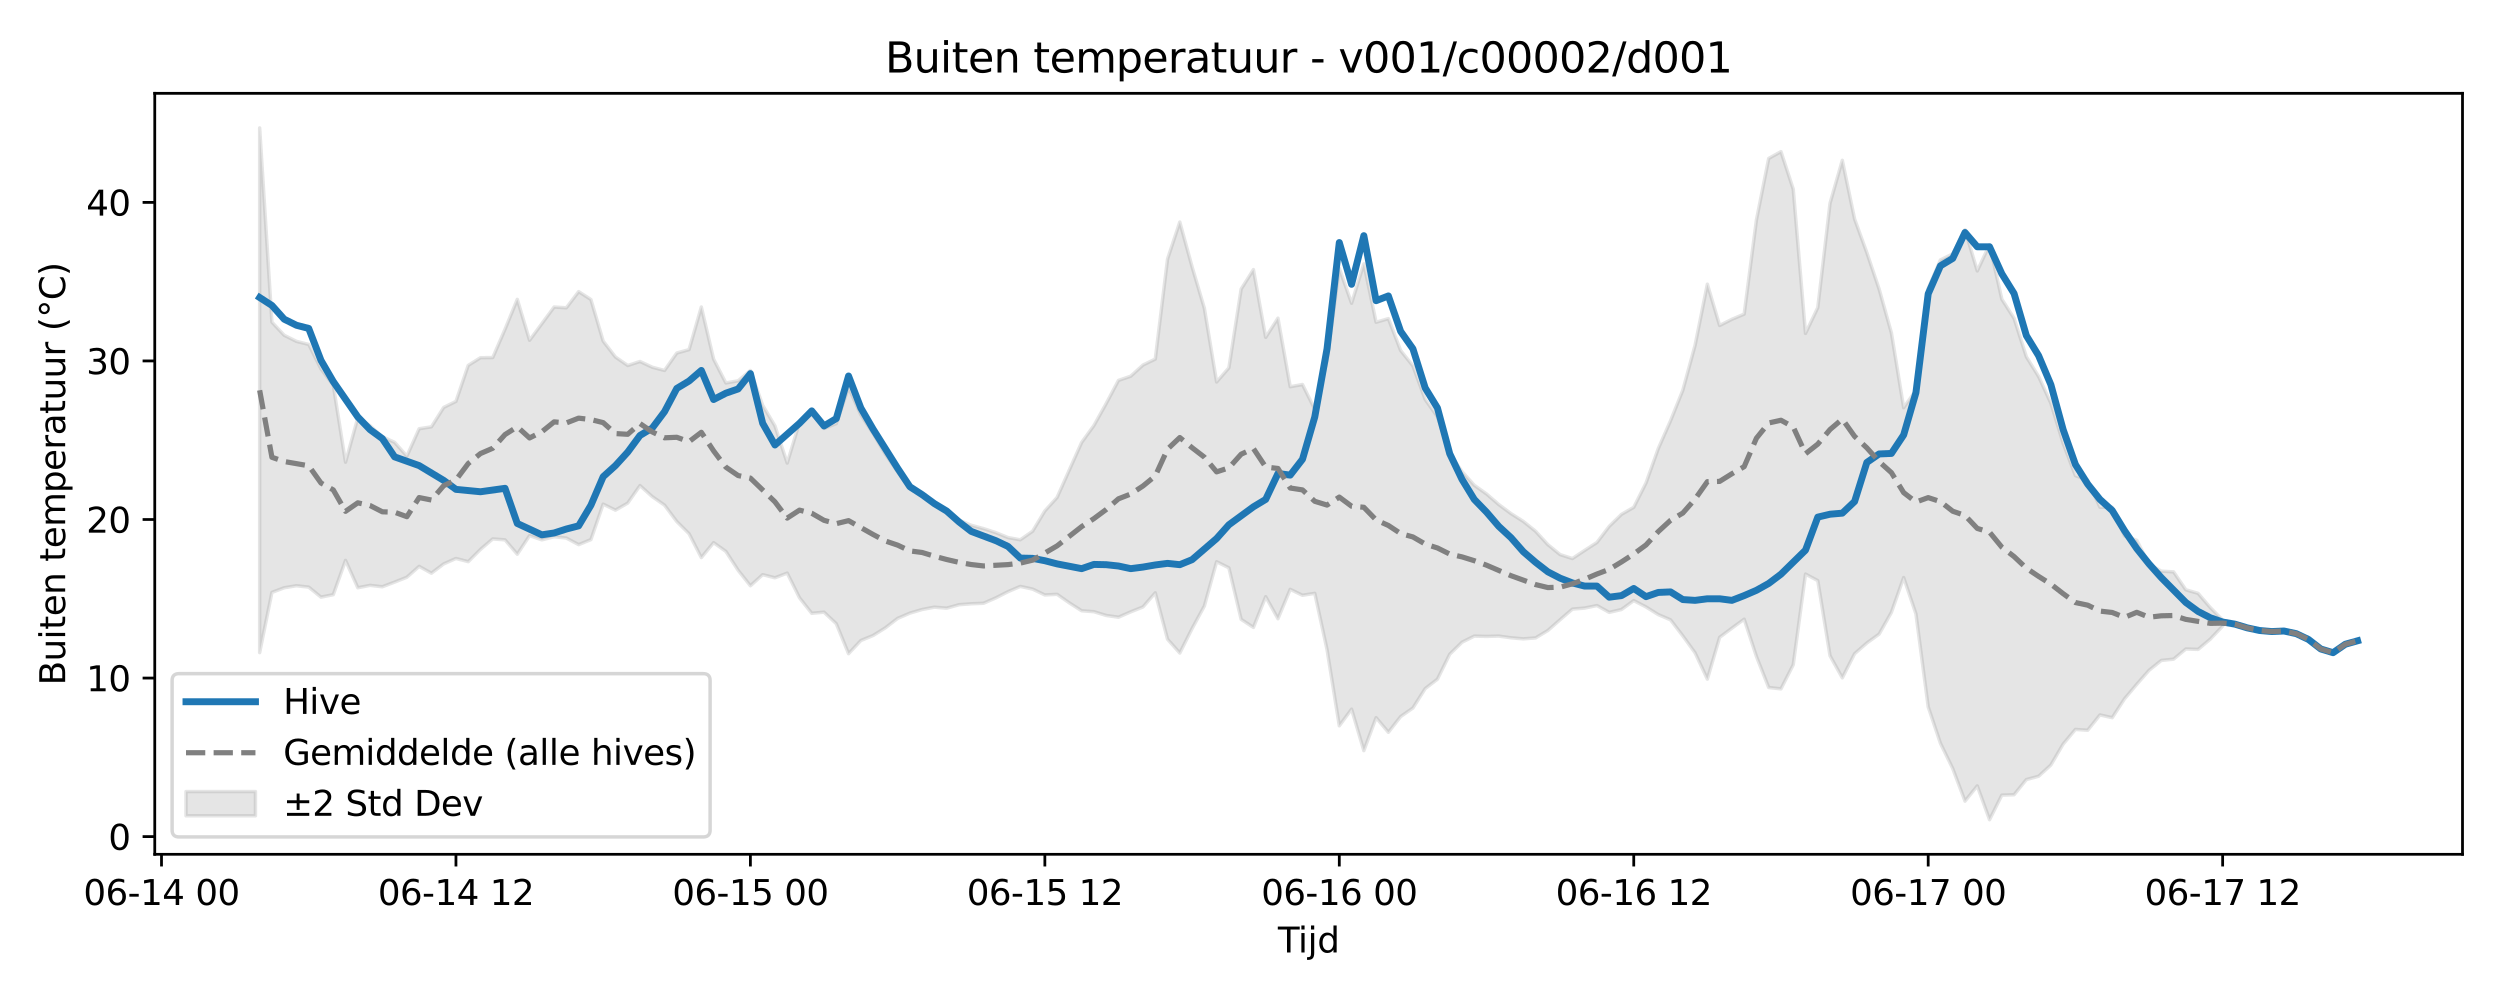 <?xml version="1.0" encoding="utf-8" standalone="no"?>
<!DOCTYPE svg PUBLIC "-//W3C//DTD SVG 1.1//EN"
  "http://www.w3.org/Graphics/SVG/1.1/DTD/svg11.dtd">
<svg xmlns:xlink="http://www.w3.org/1999/xlink" width="720pt" height="288pt" viewBox="0 0 720 288" xmlns="http://www.w3.org/2000/svg" version="1.1">
 <defs>
  <style type="text/css">*{stroke-linejoin: round; stroke-linecap: butt}</style>
 </defs>
 <g id="figure_1">
  <g id="patch_1">
   <path d="M 0 288 
L 720 288 
L 720 0 
L 0 0 
z
" style="fill: #ffffff"/>
  </g>
  <g id="axes_1">
   <g id="patch_2">
    <path d="M 44.57 246.04 
L 709.2 246.04 
L 709.2 26.88 
L 44.57 26.88 
z
" style="fill: #ffffff"/>
   </g>
   <g id="FillBetweenPolyCollection_1">
    <defs>
     <path id="m2a235dc178" d="M 74.78 -251.158 
L 74.78 -100.043 
L 78.314 -117.388 
L 81.847 -118.721 
L 85.381 -119.305 
L 88.914 -118.909 
L 92.447 -116.025 
L 95.981 -116.731 
L 99.514 -126.601 
L 103.048 -118.726 
L 106.581 -119.417 
L 110.114 -119.01 
L 113.648 -120.357 
L 117.181 -121.754 
L 120.714 -124.885 
L 124.248 -122.914 
L 127.781 -125.594 
L 131.315 -127.159 
L 134.848 -126.243 
L 138.381 -129.772 
L 141.915 -132.796 
L 145.448 -132.521 
L 148.982 -128.382 
L 152.515 -133.74 
L 156.048 -132.519 
L 159.582 -133.421 
L 163.115 -133.038 
L 166.649 -131.14 
L 170.182 -132.591 
L 173.715 -142.807 
L 177.249 -141.075 
L 180.782 -143.109 
L 184.315 -148.149 
L 187.849 -144.971 
L 191.382 -142.516 
L 194.916 -137.793 
L 198.449 -134.295 
L 201.982 -127.414 
L 205.516 -131.715 
L 209.049 -129.198 
L 212.583 -123.755 
L 216.116 -119.296 
L 219.649 -122.495 
L 223.183 -121.597 
L 226.716 -122.947 
L 230.249 -115.849 
L 233.783 -111.368 
L 237.316 -111.696 
L 240.85 -108.375 
L 244.383 -99.734 
L 247.916 -103.524 
L 251.45 -104.97 
L 254.983 -107.177 
L 258.517 -109.904 
L 262.05 -111.42 
L 265.583 -112.463 
L 269.117 -113.133 
L 272.65 -112.846 
L 276.183 -113.84 
L 279.717 -114.11 
L 283.25 -114.257 
L 286.784 -115.801 
L 290.317 -117.605 
L 293.85 -119.112 
L 297.384 -118.346 
L 300.917 -116.651 
L 304.451 -116.834 
L 307.984 -114.354 
L 311.517 -112.096 
L 315.051 -111.829 
L 318.584 -110.746 
L 322.118 -110.241 
L 325.651 -111.788 
L 329.184 -113.201 
L 332.718 -117.273 
L 336.251 -103.898 
L 339.784 -99.928 
L 343.318 -106.964 
L 346.851 -113.449 
L 350.385 -126.219 
L 353.918 -124.462 
L 357.451 -109.634 
L 360.985 -107.295 
L 364.518 -116.148 
L 368.052 -109.806 
L 371.585 -118.281 
L 375.118 -116.551 
L 378.652 -117.12 
L 382.185 -100.916 
L 385.718 -78.968 
L 389.252 -83.763 
L 392.785 -71.817 
L 396.319 -81.308 
L 399.852 -77.102 
L 403.385 -81.623 
L 406.919 -84.098 
L 410.452 -89.678 
L 413.986 -92.405 
L 417.519 -99.575 
L 421.052 -103.036 
L 424.586 -104.799 
L 428.119 -104.708 
L 431.652 -104.805 
L 435.186 -104.318 
L 438.719 -104.008 
L 442.253 -104.281 
L 445.786 -106.414 
L 449.319 -109.531 
L 452.853 -112.575 
L 456.386 -112.873 
L 459.92 -113.602 
L 463.453 -111.634 
L 466.986 -112.458 
L 470.52 -115.024 
L 474.053 -113.202 
L 477.587 -110.992 
L 481.12 -109.48 
L 484.653 -104.861 
L 488.187 -99.972 
L 491.72 -92.408 
L 495.253 -104.446 
L 498.787 -107.081 
L 502.32 -109.677 
L 505.854 -98.93 
L 509.387 -89.996 
L 512.92 -89.606 
L 516.454 -96.546 
L 519.987 -122.666 
L 523.521 -120.775 
L 527.054 -99.127 
L 530.587 -92.778 
L 534.121 -99.723 
L 537.654 -102.818 
L 541.187 -105.376 
L 544.721 -111.622 
L 548.254 -121.664 
L 551.788 -111.197 
L 555.321 -84.428 
L 558.854 -73.916 
L 562.388 -66.657 
L 565.921 -57.273 
L 569.455 -61.663 
L 572.988 -51.922 
L 576.521 -58.997 
L 580.055 -59.114 
L 583.588 -63.481 
L 587.121 -64.439 
L 590.655 -67.685 
L 594.188 -73.708 
L 597.722 -77.924 
L 601.255 -77.687 
L 604.788 -82.104 
L 608.322 -81.305 
L 611.855 -86.721 
L 615.389 -90.917 
L 618.922 -94.946 
L 622.455 -97.794 
L 625.989 -98.157 
L 629.522 -101.092 
L 633.056 -100.973 
L 636.589 -103.954 
L 640.122 -107.689 
L 640.122 -109.411 
L 640.122 -109.411 
L 636.589 -112.995 
L 633.056 -117.117 
L 629.522 -118.14 
L 625.989 -123.307 
L 622.455 -123.508 
L 618.922 -125.529 
L 615.389 -132.394 
L 611.855 -133.663 
L 608.322 -141.91 
L 604.788 -141.911 
L 601.255 -149.738 
L 597.722 -151.005 
L 594.188 -160.332 
L 590.655 -171.856 
L 587.121 -179.56 
L 583.588 -185.258 
L 580.055 -196.301 
L 576.521 -201.855 
L 572.988 -217.54 
L 569.455 -209.974 
L 565.921 -221.829 
L 562.388 -214.881 
L 558.854 -213.153 
L 555.321 -204.949 
L 551.788 -175.617 
L 548.254 -170.587 
L 544.721 -192.154 
L 541.187 -204.749 
L 537.654 -215.222 
L 534.121 -224.928 
L 530.587 -241.832 
L 527.054 -229.481 
L 523.521 -199.418 
L 519.987 -191.982 
L 516.454 -233.52 
L 512.92 -244.33 
L 509.387 -242.375 
L 505.854 -224.677 
L 502.32 -197.535 
L 498.787 -196.043 
L 495.253 -194.263 
L 491.72 -206.149 
L 488.187 -188.582 
L 484.653 -175.626 
L 481.12 -166.832 
L 477.587 -158.818 
L 474.053 -148.91 
L 470.52 -141.892 
L 466.986 -139.869 
L 463.453 -136.41 
L 459.92 -131.767 
L 456.386 -129.495 
L 452.853 -127.14 
L 449.319 -128.271 
L 445.786 -131.148 
L 442.253 -134.999 
L 438.719 -137.838 
L 435.186 -140.073 
L 431.652 -142.695 
L 428.119 -145.749 
L 424.586 -148.246 
L 421.052 -152.205 
L 417.519 -157.275 
L 413.986 -167.968 
L 410.452 -172.957 
L 406.919 -182.624 
L 403.385 -187.056 
L 399.852 -196.231 
L 396.319 -195.199 
L 392.785 -211.997 
L 389.252 -200.66 
L 385.718 -210.717 
L 382.185 -184.159 
L 378.652 -170.129 
L 375.118 -177.266 
L 371.585 -176.622 
L 368.052 -196.362 
L 364.518 -190.846 
L 360.985 -210.354 
L 357.451 -204.753 
L 353.918 -182.054 
L 350.385 -177.992 
L 346.851 -199.242 
L 343.318 -211.163 
L 339.784 -224.049 
L 336.251 -213.404 
L 332.718 -184.589 
L 329.184 -182.877 
L 325.651 -179.658 
L 322.118 -178.444 
L 318.584 -171.785 
L 315.051 -165.462 
L 311.517 -160.584 
L 307.984 -152.694 
L 304.451 -144.756 
L 300.917 -140.852 
L 297.384 -135.004 
L 293.85 -132.541 
L 290.317 -133.178 
L 286.784 -134.613 
L 283.25 -135.765 
L 279.717 -136.717 
L 276.183 -138.249 
L 272.65 -140.873 
L 269.117 -142.477 
L 265.583 -145.3 
L 262.05 -147.256 
L 258.517 -152.1 
L 254.983 -157.218 
L 251.45 -163.165 
L 247.916 -168.526 
L 244.383 -176.382 
L 240.85 -166.001 
L 237.316 -164.594 
L 233.783 -168.988 
L 230.249 -166.312 
L 226.716 -154.633 
L 223.183 -165.348 
L 219.649 -171.278 
L 216.116 -181.305 
L 212.583 -178.325 
L 209.049 -177.709 
L 205.516 -184.586 
L 201.982 -199.585 
L 198.449 -187.311 
L 194.916 -186.335 
L 191.382 -181.309 
L 187.849 -182.246 
L 184.315 -183.895 
L 180.782 -182.737 
L 177.249 -185.185 
L 173.715 -189.759 
L 170.182 -201.737 
L 166.649 -204.014 
L 163.115 -199.354 
L 159.582 -199.58 
L 156.048 -194.785 
L 152.515 -189.997 
L 148.982 -201.789 
L 145.448 -193.173 
L 141.915 -185.027 
L 138.381 -184.985 
L 134.848 -182.77 
L 131.315 -172.398 
L 127.781 -170.658 
L 124.248 -165.075 
L 120.714 -164.517 
L 117.181 -156.638 
L 113.648 -160.608 
L 110.114 -162.194 
L 106.581 -165.397 
L 103.048 -167.654 
L 99.514 -154.887 
L 95.981 -177.085 
L 92.447 -181.749 
L 88.914 -188.802 
L 85.381 -189.689 
L 81.847 -191.448 
L 78.314 -195.216 
L 74.78 -251.158 
z
" style="stroke: #808080; stroke-opacity: 0.2"/>
    </defs>
    <g clip-path="url(#p9fe1c156f2)">
     <use xlink:href="#m2a235dc178" x="0" y="288" style="fill: #808080; fill-opacity: 0.2; stroke: #808080; stroke-opacity: 0.2"/>
    </g>
   </g>
   <g id="matplotlib.axis_1">
    <g id="xtick_1">
     <g id="line2d_1">
      <defs>
       <path id="m8e06801eb1" d="M 0 0 
L 0 3.5 
" style="stroke: #000000; stroke-width: 0.8"/>
      </defs>
      <g>
       <use xlink:href="#m8e06801eb1" x="46.513" y="246.04" style="stroke: #000000; stroke-width: 0.8"/>
      </g>
     </g>
     <g id="text_1">
      <!-- 06-14 00 -->
      <g transform="translate(24.033 260.638) scale(0.1 -0.1)">
       <defs>
        <path id="DejaVuSans-30" d="M 2034 4250 
Q 1547 4250 1301 3770 
Q 1056 3291 1056 2328 
Q 1056 1369 1301 889 
Q 1547 409 2034 409 
Q 2525 409 2770 889 
Q 3016 1369 3016 2328 
Q 3016 3291 2770 3770 
Q 2525 4250 2034 4250 
z
M 2034 4750 
Q 2819 4750 3233 4129 
Q 3647 3509 3647 2328 
Q 3647 1150 3233 529 
Q 2819 -91 2034 -91 
Q 1250 -91 836 529 
Q 422 1150 422 2328 
Q 422 3509 836 4129 
Q 1250 4750 2034 4750 
z
" transform="scale(0.016)"/>
        <path id="DejaVuSans-36" d="M 2113 2584 
Q 1688 2584 1439 2293 
Q 1191 2003 1191 1497 
Q 1191 994 1439 701 
Q 1688 409 2113 409 
Q 2538 409 2786 701 
Q 3034 994 3034 1497 
Q 3034 2003 2786 2293 
Q 2538 2584 2113 2584 
z
M 3366 4563 
L 3366 3988 
Q 3128 4100 2886 4159 
Q 2644 4219 2406 4219 
Q 1781 4219 1451 3797 
Q 1122 3375 1075 2522 
Q 1259 2794 1537 2939 
Q 1816 3084 2150 3084 
Q 2853 3084 3261 2657 
Q 3669 2231 3669 1497 
Q 3669 778 3244 343 
Q 2819 -91 2113 -91 
Q 1303 -91 875 529 
Q 447 1150 447 2328 
Q 447 3434 972 4092 
Q 1497 4750 2381 4750 
Q 2619 4750 2861 4703 
Q 3103 4656 3366 4563 
z
" transform="scale(0.016)"/>
        <path id="DejaVuSans-2d" d="M 313 2009 
L 1997 2009 
L 1997 1497 
L 313 1497 
L 313 2009 
z
" transform="scale(0.016)"/>
        <path id="DejaVuSans-31" d="M 794 531 
L 1825 531 
L 1825 4091 
L 703 3866 
L 703 4441 
L 1819 4666 
L 2450 4666 
L 2450 531 
L 3481 531 
L 3481 0 
L 794 0 
L 794 531 
z
" transform="scale(0.016)"/>
        <path id="DejaVuSans-34" d="M 2419 4116 
L 825 1625 
L 2419 1625 
L 2419 4116 
z
M 2253 4666 
L 3047 4666 
L 3047 1625 
L 3713 1625 
L 3713 1100 
L 3047 1100 
L 3047 0 
L 2419 0 
L 2419 1100 
L 313 1100 
L 313 1709 
L 2253 4666 
z
" transform="scale(0.016)"/>
        <path id="DejaVuSans-20" transform="scale(0.016)"/>
       </defs>
       <use xlink:href="#DejaVuSans-30"/>
       <use xlink:href="#DejaVuSans-36" transform="translate(63.623 0)"/>
       <use xlink:href="#DejaVuSans-2d" transform="translate(127.246 0)"/>
       <use xlink:href="#DejaVuSans-31" transform="translate(163.33 0)"/>
       <use xlink:href="#DejaVuSans-34" transform="translate(226.953 0)"/>
       <use xlink:href="#DejaVuSans-20" transform="translate(290.576 0)"/>
       <use xlink:href="#DejaVuSans-30" transform="translate(322.363 0)"/>
       <use xlink:href="#DejaVuSans-30" transform="translate(385.986 0)"/>
      </g>
     </g>
    </g>
    <g id="xtick_2">
     <g id="line2d_2">
      <g>
       <use xlink:href="#m8e06801eb1" x="131.315" y="246.04" style="stroke: #000000; stroke-width: 0.8"/>
      </g>
     </g>
     <g id="text_2">
      <!-- 06-14 12 -->
      <g transform="translate(108.834 260.638) scale(0.1 -0.1)">
       <defs>
        <path id="DejaVuSans-32" d="M 1228 531 
L 3431 531 
L 3431 0 
L 469 0 
L 469 531 
Q 828 903 1448 1529 
Q 2069 2156 2228 2338 
Q 2531 2678 2651 2914 
Q 2772 3150 2772 3378 
Q 2772 3750 2511 3984 
Q 2250 4219 1831 4219 
Q 1534 4219 1204 4116 
Q 875 4013 500 3803 
L 500 4441 
Q 881 4594 1212 4672 
Q 1544 4750 1819 4750 
Q 2544 4750 2975 4387 
Q 3406 4025 3406 3419 
Q 3406 3131 3298 2873 
Q 3191 2616 2906 2266 
Q 2828 2175 2409 1742 
Q 1991 1309 1228 531 
z
" transform="scale(0.016)"/>
       </defs>
       <use xlink:href="#DejaVuSans-30"/>
       <use xlink:href="#DejaVuSans-36" transform="translate(63.623 0)"/>
       <use xlink:href="#DejaVuSans-2d" transform="translate(127.246 0)"/>
       <use xlink:href="#DejaVuSans-31" transform="translate(163.33 0)"/>
       <use xlink:href="#DejaVuSans-34" transform="translate(226.953 0)"/>
       <use xlink:href="#DejaVuSans-20" transform="translate(290.576 0)"/>
       <use xlink:href="#DejaVuSans-31" transform="translate(322.363 0)"/>
       <use xlink:href="#DejaVuSans-32" transform="translate(385.986 0)"/>
      </g>
     </g>
    </g>
    <g id="xtick_3">
     <g id="line2d_3">
      <g>
       <use xlink:href="#m8e06801eb1" x="216.116" y="246.04" style="stroke: #000000; stroke-width: 0.8"/>
      </g>
     </g>
     <g id="text_3">
      <!-- 06-15 00 -->
      <g transform="translate(193.635 260.638) scale(0.1 -0.1)">
       <defs>
        <path id="DejaVuSans-35" d="M 691 4666 
L 3169 4666 
L 3169 4134 
L 1269 4134 
L 1269 2991 
Q 1406 3038 1543 3061 
Q 1681 3084 1819 3084 
Q 2600 3084 3056 2656 
Q 3513 2228 3513 1497 
Q 3513 744 3044 326 
Q 2575 -91 1722 -91 
Q 1428 -91 1123 -41 
Q 819 9 494 109 
L 494 744 
Q 775 591 1075 516 
Q 1375 441 1709 441 
Q 2250 441 2565 725 
Q 2881 1009 2881 1497 
Q 2881 1984 2565 2268 
Q 2250 2553 1709 2553 
Q 1456 2553 1204 2497 
Q 953 2441 691 2322 
L 691 4666 
z
" transform="scale(0.016)"/>
       </defs>
       <use xlink:href="#DejaVuSans-30"/>
       <use xlink:href="#DejaVuSans-36" transform="translate(63.623 0)"/>
       <use xlink:href="#DejaVuSans-2d" transform="translate(127.246 0)"/>
       <use xlink:href="#DejaVuSans-31" transform="translate(163.33 0)"/>
       <use xlink:href="#DejaVuSans-35" transform="translate(226.953 0)"/>
       <use xlink:href="#DejaVuSans-20" transform="translate(290.576 0)"/>
       <use xlink:href="#DejaVuSans-30" transform="translate(322.363 0)"/>
       <use xlink:href="#DejaVuSans-30" transform="translate(385.986 0)"/>
      </g>
     </g>
    </g>
    <g id="xtick_4">
     <g id="line2d_4">
      <g>
       <use xlink:href="#m8e06801eb1" x="300.917" y="246.04" style="stroke: #000000; stroke-width: 0.8"/>
      </g>
     </g>
     <g id="text_4">
      <!-- 06-15 12 -->
      <g transform="translate(278.437 260.638) scale(0.1 -0.1)">
       <use xlink:href="#DejaVuSans-30"/>
       <use xlink:href="#DejaVuSans-36" transform="translate(63.623 0)"/>
       <use xlink:href="#DejaVuSans-2d" transform="translate(127.246 0)"/>
       <use xlink:href="#DejaVuSans-31" transform="translate(163.33 0)"/>
       <use xlink:href="#DejaVuSans-35" transform="translate(226.953 0)"/>
       <use xlink:href="#DejaVuSans-20" transform="translate(290.576 0)"/>
       <use xlink:href="#DejaVuSans-31" transform="translate(322.363 0)"/>
       <use xlink:href="#DejaVuSans-32" transform="translate(385.986 0)"/>
      </g>
     </g>
    </g>
    <g id="xtick_5">
     <g id="line2d_5">
      <g>
       <use xlink:href="#m8e06801eb1" x="385.718" y="246.04" style="stroke: #000000; stroke-width: 0.8"/>
      </g>
     </g>
     <g id="text_5">
      <!-- 06-16 00 -->
      <g transform="translate(363.238 260.638) scale(0.1 -0.1)">
       <use xlink:href="#DejaVuSans-30"/>
       <use xlink:href="#DejaVuSans-36" transform="translate(63.623 0)"/>
       <use xlink:href="#DejaVuSans-2d" transform="translate(127.246 0)"/>
       <use xlink:href="#DejaVuSans-31" transform="translate(163.33 0)"/>
       <use xlink:href="#DejaVuSans-36" transform="translate(226.953 0)"/>
       <use xlink:href="#DejaVuSans-20" transform="translate(290.576 0)"/>
       <use xlink:href="#DejaVuSans-30" transform="translate(322.363 0)"/>
       <use xlink:href="#DejaVuSans-30" transform="translate(385.986 0)"/>
      </g>
     </g>
    </g>
    <g id="xtick_6">
     <g id="line2d_6">
      <g>
       <use xlink:href="#m8e06801eb1" x="470.52" y="246.04" style="stroke: #000000; stroke-width: 0.8"/>
      </g>
     </g>
     <g id="text_6">
      <!-- 06-16 12 -->
      <g transform="translate(448.039 260.638) scale(0.1 -0.1)">
       <use xlink:href="#DejaVuSans-30"/>
       <use xlink:href="#DejaVuSans-36" transform="translate(63.623 0)"/>
       <use xlink:href="#DejaVuSans-2d" transform="translate(127.246 0)"/>
       <use xlink:href="#DejaVuSans-31" transform="translate(163.33 0)"/>
       <use xlink:href="#DejaVuSans-36" transform="translate(226.953 0)"/>
       <use xlink:href="#DejaVuSans-20" transform="translate(290.576 0)"/>
       <use xlink:href="#DejaVuSans-31" transform="translate(322.363 0)"/>
       <use xlink:href="#DejaVuSans-32" transform="translate(385.986 0)"/>
      </g>
     </g>
    </g>
    <g id="xtick_7">
     <g id="line2d_7">
      <g>
       <use xlink:href="#m8e06801eb1" x="555.321" y="246.04" style="stroke: #000000; stroke-width: 0.8"/>
      </g>
     </g>
     <g id="text_7">
      <!-- 06-17 00 -->
      <g transform="translate(532.841 260.638) scale(0.1 -0.1)">
       <defs>
        <path id="DejaVuSans-37" d="M 525 4666 
L 3525 4666 
L 3525 4397 
L 1831 0 
L 1172 0 
L 2766 4134 
L 525 4134 
L 525 4666 
z
" transform="scale(0.016)"/>
       </defs>
       <use xlink:href="#DejaVuSans-30"/>
       <use xlink:href="#DejaVuSans-36" transform="translate(63.623 0)"/>
       <use xlink:href="#DejaVuSans-2d" transform="translate(127.246 0)"/>
       <use xlink:href="#DejaVuSans-31" transform="translate(163.33 0)"/>
       <use xlink:href="#DejaVuSans-37" transform="translate(226.953 0)"/>
       <use xlink:href="#DejaVuSans-20" transform="translate(290.576 0)"/>
       <use xlink:href="#DejaVuSans-30" transform="translate(322.363 0)"/>
       <use xlink:href="#DejaVuSans-30" transform="translate(385.986 0)"/>
      </g>
     </g>
    </g>
    <g id="xtick_8">
     <g id="line2d_8">
      <g>
       <use xlink:href="#m8e06801eb1" x="640.122" y="246.04" style="stroke: #000000; stroke-width: 0.8"/>
      </g>
     </g>
     <g id="text_8">
      <!-- 06-17 12 -->
      <g transform="translate(617.642 260.638) scale(0.1 -0.1)">
       <use xlink:href="#DejaVuSans-30"/>
       <use xlink:href="#DejaVuSans-36" transform="translate(63.623 0)"/>
       <use xlink:href="#DejaVuSans-2d" transform="translate(127.246 0)"/>
       <use xlink:href="#DejaVuSans-31" transform="translate(163.33 0)"/>
       <use xlink:href="#DejaVuSans-37" transform="translate(226.953 0)"/>
       <use xlink:href="#DejaVuSans-20" transform="translate(290.576 0)"/>
       <use xlink:href="#DejaVuSans-31" transform="translate(322.363 0)"/>
       <use xlink:href="#DejaVuSans-32" transform="translate(385.986 0)"/>
      </g>
     </g>
    </g>
    <g id="text_9">
     <!-- Tijd -->
     <g transform="translate(368.035 274.317) scale(0.1 -0.1)">
      <defs>
       <path id="DejaVuSans-54" d="M -19 4666 
L 3928 4666 
L 3928 4134 
L 2272 4134 
L 2272 0 
L 1638 0 
L 1638 4134 
L -19 4134 
L -19 4666 
z
" transform="scale(0.016)"/>
       <path id="DejaVuSans-69" d="M 603 3500 
L 1178 3500 
L 1178 0 
L 603 0 
L 603 3500 
z
M 603 4863 
L 1178 4863 
L 1178 4134 
L 603 4134 
L 603 4863 
z
" transform="scale(0.016)"/>
       <path id="DejaVuSans-6a" d="M 603 3500 
L 1178 3500 
L 1178 -63 
Q 1178 -731 923 -1031 
Q 669 -1331 103 -1331 
L -116 -1331 
L -116 -844 
L 38 -844 
Q 366 -844 484 -692 
Q 603 -541 603 -63 
L 603 3500 
z
M 603 4863 
L 1178 4863 
L 1178 4134 
L 603 4134 
L 603 4863 
z
" transform="scale(0.016)"/>
       <path id="DejaVuSans-64" d="M 2906 2969 
L 2906 4863 
L 3481 4863 
L 3481 0 
L 2906 0 
L 2906 525 
Q 2725 213 2448 61 
Q 2172 -91 1784 -91 
Q 1150 -91 751 415 
Q 353 922 353 1747 
Q 353 2572 751 3078 
Q 1150 3584 1784 3584 
Q 2172 3584 2448 3432 
Q 2725 3281 2906 2969 
z
M 947 1747 
Q 947 1113 1208 752 
Q 1469 391 1925 391 
Q 2381 391 2643 752 
Q 2906 1113 2906 1747 
Q 2906 2381 2643 2742 
Q 2381 3103 1925 3103 
Q 1469 3103 1208 2742 
Q 947 2381 947 1747 
z
" transform="scale(0.016)"/>
      </defs>
      <use xlink:href="#DejaVuSans-54"/>
      <use xlink:href="#DejaVuSans-69" transform="translate(57.959 0)"/>
      <use xlink:href="#DejaVuSans-6a" transform="translate(85.742 0)"/>
      <use xlink:href="#DejaVuSans-64" transform="translate(113.525 0)"/>
     </g>
    </g>
   </g>
   <g id="matplotlib.axis_2">
    <g id="ytick_1">
     <g id="line2d_9">
      <defs>
       <path id="mdad9238670" d="M 0 0 
L -3.5 0 
" style="stroke: #000000; stroke-width: 0.8"/>
      </defs>
      <g>
       <use xlink:href="#mdad9238670" x="44.57" y="240.944" style="stroke: #000000; stroke-width: 0.8"/>
      </g>
     </g>
     <g id="text_10">
      <!-- 0 -->
      <g transform="translate(31.207 244.744) scale(0.1 -0.1)">
       <use xlink:href="#DejaVuSans-30"/>
      </g>
     </g>
    </g>
    <g id="ytick_2">
     <g id="line2d_10">
      <g>
       <use xlink:href="#mdad9238670" x="44.57" y="195.28" style="stroke: #000000; stroke-width: 0.8"/>
      </g>
     </g>
     <g id="text_11">
      <!-- 10 -->
      <g transform="translate(24.845 199.079) scale(0.1 -0.1)">
       <use xlink:href="#DejaVuSans-31"/>
       <use xlink:href="#DejaVuSans-30" transform="translate(63.623 0)"/>
      </g>
     </g>
    </g>
    <g id="ytick_3">
     <g id="line2d_11">
      <g>
       <use xlink:href="#mdad9238670" x="44.57" y="149.616" style="stroke: #000000; stroke-width: 0.8"/>
      </g>
     </g>
     <g id="text_12">
      <!-- 20 -->
      <g transform="translate(24.845 153.415) scale(0.1 -0.1)">
       <use xlink:href="#DejaVuSans-32"/>
       <use xlink:href="#DejaVuSans-30" transform="translate(63.623 0)"/>
      </g>
     </g>
    </g>
    <g id="ytick_4">
     <g id="line2d_12">
      <g>
       <use xlink:href="#mdad9238670" x="44.57" y="103.951" style="stroke: #000000; stroke-width: 0.8"/>
      </g>
     </g>
     <g id="text_13">
      <!-- 30 -->
      <g transform="translate(24.845 107.751) scale(0.1 -0.1)">
       <defs>
        <path id="DejaVuSans-33" d="M 2597 2516 
Q 3050 2419 3304 2112 
Q 3559 1806 3559 1356 
Q 3559 666 3084 287 
Q 2609 -91 1734 -91 
Q 1441 -91 1130 -33 
Q 819 25 488 141 
L 488 750 
Q 750 597 1062 519 
Q 1375 441 1716 441 
Q 2309 441 2620 675 
Q 2931 909 2931 1356 
Q 2931 1769 2642 2001 
Q 2353 2234 1838 2234 
L 1294 2234 
L 1294 2753 
L 1863 2753 
Q 2328 2753 2575 2939 
Q 2822 3125 2822 3475 
Q 2822 3834 2567 4026 
Q 2313 4219 1838 4219 
Q 1578 4219 1281 4162 
Q 984 4106 628 3988 
L 628 4550 
Q 988 4650 1302 4700 
Q 1616 4750 1894 4750 
Q 2613 4750 3031 4423 
Q 3450 4097 3450 3541 
Q 3450 3153 3228 2886 
Q 3006 2619 2597 2516 
z
" transform="scale(0.016)"/>
       </defs>
       <use xlink:href="#DejaVuSans-33"/>
       <use xlink:href="#DejaVuSans-30" transform="translate(63.623 0)"/>
      </g>
     </g>
    </g>
    <g id="ytick_5">
     <g id="line2d_13">
      <g>
       <use xlink:href="#mdad9238670" x="44.57" y="58.287" style="stroke: #000000; stroke-width: 0.8"/>
      </g>
     </g>
     <g id="text_14">
      <!-- 40 -->
      <g transform="translate(24.845 62.086) scale(0.1 -0.1)">
       <use xlink:href="#DejaVuSans-34"/>
       <use xlink:href="#DejaVuSans-30" transform="translate(63.623 0)"/>
      </g>
     </g>
    </g>
    <g id="text_15">
     <!-- Buiten temperatuur (°C) -->
     <g transform="translate(18.765 197.355) rotate(-90) scale(0.1 -0.1)">
      <defs>
       <path id="DejaVuSans-42" d="M 1259 2228 
L 1259 519 
L 2272 519 
Q 2781 519 3026 730 
Q 3272 941 3272 1375 
Q 3272 1813 3026 2020 
Q 2781 2228 2272 2228 
L 1259 2228 
z
M 1259 4147 
L 1259 2741 
L 2194 2741 
Q 2656 2741 2882 2914 
Q 3109 3088 3109 3444 
Q 3109 3797 2882 3972 
Q 2656 4147 2194 4147 
L 1259 4147 
z
M 628 4666 
L 2241 4666 
Q 2963 4666 3353 4366 
Q 3744 4066 3744 3513 
Q 3744 3084 3544 2831 
Q 3344 2578 2956 2516 
Q 3422 2416 3680 2098 
Q 3938 1781 3938 1306 
Q 3938 681 3513 340 
Q 3088 0 2303 0 
L 628 0 
L 628 4666 
z
" transform="scale(0.016)"/>
       <path id="DejaVuSans-75" d="M 544 1381 
L 544 3500 
L 1119 3500 
L 1119 1403 
Q 1119 906 1312 657 
Q 1506 409 1894 409 
Q 2359 409 2629 706 
Q 2900 1003 2900 1516 
L 2900 3500 
L 3475 3500 
L 3475 0 
L 2900 0 
L 2900 538 
Q 2691 219 2414 64 
Q 2138 -91 1772 -91 
Q 1169 -91 856 284 
Q 544 659 544 1381 
z
M 1991 3584 
L 1991 3584 
z
" transform="scale(0.016)"/>
       <path id="DejaVuSans-74" d="M 1172 4494 
L 1172 3500 
L 2356 3500 
L 2356 3053 
L 1172 3053 
L 1172 1153 
Q 1172 725 1289 603 
Q 1406 481 1766 481 
L 2356 481 
L 2356 0 
L 1766 0 
Q 1100 0 847 248 
Q 594 497 594 1153 
L 594 3053 
L 172 3053 
L 172 3500 
L 594 3500 
L 594 4494 
L 1172 4494 
z
" transform="scale(0.016)"/>
       <path id="DejaVuSans-65" d="M 3597 1894 
L 3597 1613 
L 953 1613 
Q 991 1019 1311 708 
Q 1631 397 2203 397 
Q 2534 397 2845 478 
Q 3156 559 3463 722 
L 3463 178 
Q 3153 47 2828 -22 
Q 2503 -91 2169 -91 
Q 1331 -91 842 396 
Q 353 884 353 1716 
Q 353 2575 817 3079 
Q 1281 3584 2069 3584 
Q 2775 3584 3186 3129 
Q 3597 2675 3597 1894 
z
M 3022 2063 
Q 3016 2534 2758 2815 
Q 2500 3097 2075 3097 
Q 1594 3097 1305 2825 
Q 1016 2553 972 2059 
L 3022 2063 
z
" transform="scale(0.016)"/>
       <path id="DejaVuSans-6e" d="M 3513 2113 
L 3513 0 
L 2938 0 
L 2938 2094 
Q 2938 2591 2744 2837 
Q 2550 3084 2163 3084 
Q 1697 3084 1428 2787 
Q 1159 2491 1159 1978 
L 1159 0 
L 581 0 
L 581 3500 
L 1159 3500 
L 1159 2956 
Q 1366 3272 1645 3428 
Q 1925 3584 2291 3584 
Q 2894 3584 3203 3211 
Q 3513 2838 3513 2113 
z
" transform="scale(0.016)"/>
       <path id="DejaVuSans-6d" d="M 3328 2828 
Q 3544 3216 3844 3400 
Q 4144 3584 4550 3584 
Q 5097 3584 5394 3201 
Q 5691 2819 5691 2113 
L 5691 0 
L 5113 0 
L 5113 2094 
Q 5113 2597 4934 2840 
Q 4756 3084 4391 3084 
Q 3944 3084 3684 2787 
Q 3425 2491 3425 1978 
L 3425 0 
L 2847 0 
L 2847 2094 
Q 2847 2600 2669 2842 
Q 2491 3084 2119 3084 
Q 1678 3084 1418 2786 
Q 1159 2488 1159 1978 
L 1159 0 
L 581 0 
L 581 3500 
L 1159 3500 
L 1159 2956 
Q 1356 3278 1631 3431 
Q 1906 3584 2284 3584 
Q 2666 3584 2933 3390 
Q 3200 3197 3328 2828 
z
" transform="scale(0.016)"/>
       <path id="DejaVuSans-70" d="M 1159 525 
L 1159 -1331 
L 581 -1331 
L 581 3500 
L 1159 3500 
L 1159 2969 
Q 1341 3281 1617 3432 
Q 1894 3584 2278 3584 
Q 2916 3584 3314 3078 
Q 3713 2572 3713 1747 
Q 3713 922 3314 415 
Q 2916 -91 2278 -91 
Q 1894 -91 1617 61 
Q 1341 213 1159 525 
z
M 3116 1747 
Q 3116 2381 2855 2742 
Q 2594 3103 2138 3103 
Q 1681 3103 1420 2742 
Q 1159 2381 1159 1747 
Q 1159 1113 1420 752 
Q 1681 391 2138 391 
Q 2594 391 2855 752 
Q 3116 1113 3116 1747 
z
" transform="scale(0.016)"/>
       <path id="DejaVuSans-72" d="M 2631 2963 
Q 2534 3019 2420 3045 
Q 2306 3072 2169 3072 
Q 1681 3072 1420 2755 
Q 1159 2438 1159 1844 
L 1159 0 
L 581 0 
L 581 3500 
L 1159 3500 
L 1159 2956 
Q 1341 3275 1631 3429 
Q 1922 3584 2338 3584 
Q 2397 3584 2469 3576 
Q 2541 3569 2628 3553 
L 2631 2963 
z
" transform="scale(0.016)"/>
       <path id="DejaVuSans-61" d="M 2194 1759 
Q 1497 1759 1228 1600 
Q 959 1441 959 1056 
Q 959 750 1161 570 
Q 1363 391 1709 391 
Q 2188 391 2477 730 
Q 2766 1069 2766 1631 
L 2766 1759 
L 2194 1759 
z
M 3341 1997 
L 3341 0 
L 2766 0 
L 2766 531 
Q 2569 213 2275 61 
Q 1981 -91 1556 -91 
Q 1019 -91 701 211 
Q 384 513 384 1019 
Q 384 1609 779 1909 
Q 1175 2209 1959 2209 
L 2766 2209 
L 2766 2266 
Q 2766 2663 2505 2880 
Q 2244 3097 1772 3097 
Q 1472 3097 1187 3025 
Q 903 2953 641 2809 
L 641 3341 
Q 956 3463 1253 3523 
Q 1550 3584 1831 3584 
Q 2591 3584 2966 3190 
Q 3341 2797 3341 1997 
z
" transform="scale(0.016)"/>
       <path id="DejaVuSans-28" d="M 1984 4856 
Q 1566 4138 1362 3434 
Q 1159 2731 1159 2009 
Q 1159 1288 1364 580 
Q 1569 -128 1984 -844 
L 1484 -844 
Q 1016 -109 783 600 
Q 550 1309 550 2009 
Q 550 2706 781 3412 
Q 1013 4119 1484 4856 
L 1984 4856 
z
" transform="scale(0.016)"/>
       <path id="DejaVuSans-b0" d="M 1600 4347 
Q 1350 4347 1178 4173 
Q 1006 4000 1006 3750 
Q 1006 3503 1178 3333 
Q 1350 3163 1600 3163 
Q 1850 3163 2022 3333 
Q 2194 3503 2194 3750 
Q 2194 3997 2020 4172 
Q 1847 4347 1600 4347 
z
M 1600 4750 
Q 1800 4750 1984 4673 
Q 2169 4597 2303 4453 
Q 2447 4313 2519 4134 
Q 2591 3956 2591 3750 
Q 2591 3338 2302 3052 
Q 2013 2766 1594 2766 
Q 1172 2766 890 3047 
Q 609 3328 609 3750 
Q 609 4169 896 4459 
Q 1184 4750 1600 4750 
z
" transform="scale(0.016)"/>
       <path id="DejaVuSans-43" d="M 4122 4306 
L 4122 3641 
Q 3803 3938 3442 4084 
Q 3081 4231 2675 4231 
Q 1875 4231 1450 3742 
Q 1025 3253 1025 2328 
Q 1025 1406 1450 917 
Q 1875 428 2675 428 
Q 3081 428 3442 575 
Q 3803 722 4122 1019 
L 4122 359 
Q 3791 134 3420 21 
Q 3050 -91 2638 -91 
Q 1578 -91 968 557 
Q 359 1206 359 2328 
Q 359 3453 968 4101 
Q 1578 4750 2638 4750 
Q 3056 4750 3426 4639 
Q 3797 4528 4122 4306 
z
" transform="scale(0.016)"/>
       <path id="DejaVuSans-29" d="M 513 4856 
L 1013 4856 
Q 1481 4119 1714 3412 
Q 1947 2706 1947 2009 
Q 1947 1309 1714 600 
Q 1481 -109 1013 -844 
L 513 -844 
Q 928 -128 1133 580 
Q 1338 1288 1338 2009 
Q 1338 2731 1133 3434 
Q 928 4138 513 4856 
z
" transform="scale(0.016)"/>
      </defs>
      <use xlink:href="#DejaVuSans-42"/>
      <use xlink:href="#DejaVuSans-75" transform="translate(68.604 0)"/>
      <use xlink:href="#DejaVuSans-69" transform="translate(131.982 0)"/>
      <use xlink:href="#DejaVuSans-74" transform="translate(159.766 0)"/>
      <use xlink:href="#DejaVuSans-65" transform="translate(198.975 0)"/>
      <use xlink:href="#DejaVuSans-6e" transform="translate(260.498 0)"/>
      <use xlink:href="#DejaVuSans-20" transform="translate(323.877 0)"/>
      <use xlink:href="#DejaVuSans-74" transform="translate(355.664 0)"/>
      <use xlink:href="#DejaVuSans-65" transform="translate(394.873 0)"/>
      <use xlink:href="#DejaVuSans-6d" transform="translate(456.396 0)"/>
      <use xlink:href="#DejaVuSans-70" transform="translate(553.809 0)"/>
      <use xlink:href="#DejaVuSans-65" transform="translate(617.285 0)"/>
      <use xlink:href="#DejaVuSans-72" transform="translate(678.809 0)"/>
      <use xlink:href="#DejaVuSans-61" transform="translate(719.922 0)"/>
      <use xlink:href="#DejaVuSans-74" transform="translate(781.201 0)"/>
      <use xlink:href="#DejaVuSans-75" transform="translate(820.41 0)"/>
      <use xlink:href="#DejaVuSans-75" transform="translate(883.789 0)"/>
      <use xlink:href="#DejaVuSans-72" transform="translate(947.168 0)"/>
      <use xlink:href="#DejaVuSans-20" transform="translate(988.281 0)"/>
      <use xlink:href="#DejaVuSans-28" transform="translate(1020.068 0)"/>
      <use xlink:href="#DejaVuSans-b0" transform="translate(1059.082 0)"/>
      <use xlink:href="#DejaVuSans-43" transform="translate(1109.082 0)"/>
      <use xlink:href="#DejaVuSans-29" transform="translate(1178.906 0)"/>
     </g>
    </g>
   </g>
   <g id="line2d_14">
    <path d="M 74.78 85.686 
L 78.314 87.969 
L 81.847 91.927 
L 85.381 93.677 
L 88.914 94.59 
L 92.447 103.799 
L 95.981 109.888 
L 103.048 120.086 
L 106.581 123.739 
L 110.114 126.327 
L 113.648 131.578 
L 120.714 134.09 
L 127.781 138.352 
L 131.315 140.94 
L 138.381 141.624 
L 145.448 140.635 
L 148.982 150.757 
L 156.048 154.03 
L 159.582 153.497 
L 163.115 152.356 
L 166.649 151.442 
L 170.182 145.506 
L 173.715 137.286 
L 177.249 134.09 
L 180.782 130.208 
L 184.315 125.414 
L 187.849 123.283 
L 191.382 118.564 
L 194.916 111.867 
L 198.449 109.736 
L 201.982 106.691 
L 205.516 115.063 
L 209.049 113.237 
L 212.583 112.019 
L 216.116 107.605 
L 219.649 121.913 
L 223.183 128.154 
L 230.249 121.913 
L 233.783 118.336 
L 237.316 122.674 
L 240.85 120.543 
L 244.383 108.29 
L 247.916 117.499 
L 251.45 123.587 
L 258.517 134.851 
L 262.05 140.178 
L 265.583 142.462 
L 269.117 145.049 
L 272.65 147.18 
L 276.183 150.301 
L 279.717 153.041 
L 286.784 155.704 
L 290.317 157.379 
L 293.85 160.727 
L 297.384 160.803 
L 300.917 161.488 
L 304.451 162.402 
L 311.517 163.772 
L 315.051 162.554 
L 318.584 162.63 
L 322.118 163.011 
L 325.651 163.772 
L 329.184 163.315 
L 332.718 162.706 
L 336.251 162.25 
L 339.784 162.63 
L 343.318 161.184 
L 350.385 155.095 
L 353.918 151.138 
L 360.985 145.963 
L 364.518 143.832 
L 368.052 136.373 
L 371.585 136.83 
L 375.118 132.263 
L 378.652 120.086 
L 382.185 100.451 
L 385.718 69.855 
L 389.252 81.88 
L 392.785 67.877 
L 396.319 86.599 
L 399.852 85.229 
L 403.385 95.427 
L 406.919 100.451 
L 410.452 111.714 
L 413.986 117.499 
L 417.519 130.665 
L 421.052 138.047 
L 424.586 143.832 
L 428.119 147.485 
L 431.652 151.595 
L 435.186 154.867 
L 438.719 158.901 
L 442.253 161.945 
L 445.786 164.685 
L 449.319 166.512 
L 452.853 167.881 
L 456.386 168.795 
L 459.92 168.795 
L 463.453 171.991 
L 466.986 171.535 
L 470.52 169.48 
L 474.053 171.839 
L 477.587 170.621 
L 481.12 170.469 
L 484.653 172.676 
L 488.187 172.905 
L 491.72 172.448 
L 495.253 172.448 
L 498.787 172.905 
L 502.32 171.535 
L 505.854 170.012 
L 509.387 168.034 
L 512.92 165.37 
L 519.987 158.444 
L 523.521 148.931 
L 527.054 148.094 
L 530.587 147.789 
L 534.121 144.44 
L 537.654 133.177 
L 541.187 130.741 
L 544.721 130.589 
L 548.254 125.261 
L 551.788 113.084 
L 555.321 84.62 
L 558.854 76.553 
L 562.388 74.422 
L 565.921 66.963 
L 569.455 71.073 
L 572.988 71.073 
L 576.521 78.836 
L 580.055 84.544 
L 583.588 96.645 
L 587.121 102.429 
L 590.655 110.801 
L 594.188 123.739 
L 597.722 133.785 
L 601.255 139.417 
L 604.788 143.832 
L 608.322 147.028 
L 611.855 152.812 
L 615.389 157.988 
L 618.922 162.402 
L 622.455 166.359 
L 629.522 173.513 
L 633.056 176.101 
L 636.589 177.928 
L 640.122 179.145 
L 643.656 179.754 
L 647.189 180.82 
L 650.722 181.581 
L 654.256 181.885 
L 657.789 181.733 
L 661.323 182.494 
L 664.856 184.168 
L 668.389 186.908 
L 671.923 187.974 
L 675.456 185.538 
L 678.99 184.549 
L 678.99 184.549 
" clip-path="url(#p9fe1c156f2)" style="fill: none; stroke: #1f77b4; stroke-width: 2; stroke-linecap: square"/>
   </g>
   <g id="line2d_15">
    <path d="M 74.78 112.399 
L 78.314 131.698 
L 81.847 132.916 
L 88.914 134.144 
L 92.447 139.113 
L 95.981 141.092 
L 99.514 147.256 
L 103.048 144.81 
L 106.581 145.593 
L 110.114 147.398 
L 113.648 147.517 
L 117.181 148.804 
L 120.714 143.299 
L 124.248 144.006 
L 127.781 139.874 
L 131.315 138.221 
L 134.848 133.494 
L 138.381 130.622 
L 141.915 129.089 
L 145.448 125.153 
L 148.982 122.915 
L 152.515 126.131 
L 156.048 124.348 
L 159.582 121.5 
L 163.115 121.804 
L 166.649 120.423 
L 170.182 120.836 
L 173.715 121.717 
L 177.249 124.87 
L 180.782 125.077 
L 184.315 121.978 
L 187.849 124.392 
L 191.382 126.088 
L 194.916 125.936 
L 198.449 127.197 
L 201.982 124.5 
L 205.516 129.85 
L 209.049 134.547 
L 212.583 136.96 
L 216.116 137.7 
L 223.183 144.527 
L 226.716 149.21 
L 230.249 146.919 
L 233.783 147.822 
L 237.316 149.855 
L 240.85 150.812 
L 244.383 149.942 
L 251.45 153.932 
L 254.983 155.802 
L 258.517 156.998 
L 262.05 158.662 
L 265.583 159.118 
L 269.117 160.195 
L 272.65 161.141 
L 276.183 161.956 
L 279.717 162.587 
L 283.25 162.989 
L 290.317 162.608 
L 293.85 162.173 
L 297.384 161.325 
L 304.451 157.205 
L 311.517 151.66 
L 315.051 149.355 
L 318.584 146.735 
L 322.118 143.658 
L 325.651 142.277 
L 329.184 139.961 
L 332.718 137.069 
L 336.251 129.349 
L 339.784 126.012 
L 343.318 128.936 
L 346.851 131.654 
L 350.385 135.895 
L 353.918 134.742 
L 357.451 130.806 
L 360.985 129.176 
L 364.518 134.503 
L 368.052 134.916 
L 371.585 140.548 
L 375.118 141.092 
L 378.652 144.375 
L 382.185 145.462 
L 385.718 143.158 
L 389.252 145.789 
L 392.785 146.093 
L 396.319 149.746 
L 399.852 151.334 
L 403.385 153.66 
L 406.919 154.639 
L 410.452 156.683 
L 413.986 157.814 
L 417.519 159.575 
L 421.052 160.379 
L 424.586 161.478 
L 428.119 162.771 
L 435.186 165.805 
L 442.253 168.36 
L 445.786 169.219 
L 449.319 169.099 
L 452.853 168.142 
L 456.386 166.816 
L 459.92 165.316 
L 463.453 163.978 
L 466.986 161.836 
L 470.52 159.542 
L 474.053 156.944 
L 477.587 153.095 
L 481.12 149.844 
L 484.653 147.757 
L 488.187 143.723 
L 491.72 138.722 
L 495.253 138.645 
L 498.787 136.438 
L 502.32 134.394 
L 505.854 126.196 
L 509.387 121.815 
L 512.92 121.032 
L 516.454 122.967 
L 519.987 130.676 
L 523.521 127.903 
L 527.054 123.696 
L 530.587 120.695 
L 534.121 125.675 
L 537.654 128.98 
L 541.187 132.937 
L 544.721 136.112 
L 548.254 141.875 
L 551.788 144.593 
L 555.321 143.312 
L 558.854 144.466 
L 562.388 147.231 
L 565.921 148.449 
L 569.455 152.182 
L 572.988 153.269 
L 576.521 157.574 
L 580.055 160.292 
L 583.588 163.63 
L 587.121 166.001 
L 590.655 168.229 
L 594.188 170.98 
L 597.722 173.535 
L 601.255 174.287 
L 604.788 175.992 
L 608.322 176.393 
L 611.855 177.808 
L 615.389 176.345 
L 618.922 177.763 
L 622.455 177.349 
L 625.989 177.268 
L 629.522 178.384 
L 636.589 179.526 
L 640.122 179.45 
L 643.656 179.754 
L 647.189 180.82 
L 650.722 181.581 
L 654.256 181.885 
L 657.789 181.733 
L 661.323 182.494 
L 664.856 184.168 
L 668.389 186.908 
L 671.923 187.974 
L 675.456 185.538 
L 678.99 184.549 
L 678.99 184.549 
" clip-path="url(#p9fe1c156f2)" style="fill: none; stroke-dasharray: 5.55,2.4; stroke-dashoffset: 0; stroke: #808080; stroke-width: 1.5"/>
   </g>
   <g id="patch_3">
    <path d="M 44.57 246.04 
L 44.57 26.88 
" style="fill: none; stroke: #000000; stroke-width: 0.8; stroke-linejoin: miter; stroke-linecap: square"/>
   </g>
   <g id="patch_4">
    <path d="M 709.2 246.04 
L 709.2 26.88 
" style="fill: none; stroke: #000000; stroke-width: 0.8; stroke-linejoin: miter; stroke-linecap: square"/>
   </g>
   <g id="patch_5">
    <path d="M 44.57 246.04 
L 709.2 246.04 
" style="fill: none; stroke: #000000; stroke-width: 0.8; stroke-linejoin: miter; stroke-linecap: square"/>
   </g>
   <g id="patch_6">
    <path d="M 44.57 26.88 
L 709.2 26.88 
" style="fill: none; stroke: #000000; stroke-width: 0.8; stroke-linejoin: miter; stroke-linecap: square"/>
   </g>
   <g id="text_16">
    <!-- Buiten temperatuur - v001/c00002/d001 -->
    <g transform="translate(254.916 20.88) scale(0.12 -0.12)">
     <defs>
      <path id="DejaVuSans-76" d="M 191 3500 
L 800 3500 
L 1894 563 
L 2988 3500 
L 3597 3500 
L 2284 0 
L 1503 0 
L 191 3500 
z
" transform="scale(0.016)"/>
      <path id="DejaVuSans-2f" d="M 1625 4666 
L 2156 4666 
L 531 -594 
L 0 -594 
L 1625 4666 
z
" transform="scale(0.016)"/>
      <path id="DejaVuSans-63" d="M 3122 3366 
L 3122 2828 
Q 2878 2963 2633 3030 
Q 2388 3097 2138 3097 
Q 1578 3097 1268 2742 
Q 959 2388 959 1747 
Q 959 1106 1268 751 
Q 1578 397 2138 397 
Q 2388 397 2633 464 
Q 2878 531 3122 666 
L 3122 134 
Q 2881 22 2623 -34 
Q 2366 -91 2075 -91 
Q 1284 -91 818 406 
Q 353 903 353 1747 
Q 353 2603 823 3093 
Q 1294 3584 2113 3584 
Q 2378 3584 2631 3529 
Q 2884 3475 3122 3366 
z
" transform="scale(0.016)"/>
     </defs>
     <use xlink:href="#DejaVuSans-42"/>
     <use xlink:href="#DejaVuSans-75" transform="translate(68.604 0)"/>
     <use xlink:href="#DejaVuSans-69" transform="translate(131.982 0)"/>
     <use xlink:href="#DejaVuSans-74" transform="translate(159.766 0)"/>
     <use xlink:href="#DejaVuSans-65" transform="translate(198.975 0)"/>
     <use xlink:href="#DejaVuSans-6e" transform="translate(260.498 0)"/>
     <use xlink:href="#DejaVuSans-20" transform="translate(323.877 0)"/>
     <use xlink:href="#DejaVuSans-74" transform="translate(355.664 0)"/>
     <use xlink:href="#DejaVuSans-65" transform="translate(394.873 0)"/>
     <use xlink:href="#DejaVuSans-6d" transform="translate(456.396 0)"/>
     <use xlink:href="#DejaVuSans-70" transform="translate(553.809 0)"/>
     <use xlink:href="#DejaVuSans-65" transform="translate(617.285 0)"/>
     <use xlink:href="#DejaVuSans-72" transform="translate(678.809 0)"/>
     <use xlink:href="#DejaVuSans-61" transform="translate(719.922 0)"/>
     <use xlink:href="#DejaVuSans-74" transform="translate(781.201 0)"/>
     <use xlink:href="#DejaVuSans-75" transform="translate(820.41 0)"/>
     <use xlink:href="#DejaVuSans-75" transform="translate(883.789 0)"/>
     <use xlink:href="#DejaVuSans-72" transform="translate(947.168 0)"/>
     <use xlink:href="#DejaVuSans-20" transform="translate(988.281 0)"/>
     <use xlink:href="#DejaVuSans-2d" transform="translate(1020.068 0)"/>
     <use xlink:href="#DejaVuSans-20" transform="translate(1056.152 0)"/>
     <use xlink:href="#DejaVuSans-76" transform="translate(1087.939 0)"/>
     <use xlink:href="#DejaVuSans-30" transform="translate(1147.119 0)"/>
     <use xlink:href="#DejaVuSans-30" transform="translate(1210.742 0)"/>
     <use xlink:href="#DejaVuSans-31" transform="translate(1274.365 0)"/>
     <use xlink:href="#DejaVuSans-2f" transform="translate(1337.988 0)"/>
     <use xlink:href="#DejaVuSans-63" transform="translate(1371.68 0)"/>
     <use xlink:href="#DejaVuSans-30" transform="translate(1426.66 0)"/>
     <use xlink:href="#DejaVuSans-30" transform="translate(1490.283 0)"/>
     <use xlink:href="#DejaVuSans-30" transform="translate(1553.906 0)"/>
     <use xlink:href="#DejaVuSans-30" transform="translate(1617.529 0)"/>
     <use xlink:href="#DejaVuSans-32" transform="translate(1681.152 0)"/>
     <use xlink:href="#DejaVuSans-2f" transform="translate(1744.775 0)"/>
     <use xlink:href="#DejaVuSans-64" transform="translate(1778.467 0)"/>
     <use xlink:href="#DejaVuSans-30" transform="translate(1841.943 0)"/>
     <use xlink:href="#DejaVuSans-30" transform="translate(1905.566 0)"/>
     <use xlink:href="#DejaVuSans-31" transform="translate(1969.189 0)"/>
    </g>
   </g>
   <g id="legend_1">
    <g id="patch_7">
     <path d="M 51.57 241.04 
L 202.514 241.04 
Q 204.514 241.04 204.514 239.04 
L 204.514 196.006 
Q 204.514 194.006 202.514 194.006 
L 51.57 194.006 
Q 49.57 194.006 49.57 196.006 
L 49.57 239.04 
Q 49.57 241.04 51.57 241.04 
z
" style="fill: #ffffff; opacity: 0.8; stroke: #cccccc; stroke-linejoin: miter"/>
    </g>
    <g id="line2d_16">
     <path d="M 53.57 202.104 
L 63.57 202.104 
L 73.57 202.104 
" style="fill: none; stroke: #1f77b4; stroke-width: 2; stroke-linecap: square"/>
    </g>
    <g id="text_17">
     <!-- Hive -->
     <g transform="translate(81.57 205.604) scale(0.1 -0.1)">
      <defs>
       <path id="DejaVuSans-48" d="M 628 4666 
L 1259 4666 
L 1259 2753 
L 3553 2753 
L 3553 4666 
L 4184 4666 
L 4184 0 
L 3553 0 
L 3553 2222 
L 1259 2222 
L 1259 0 
L 628 0 
L 628 4666 
z
" transform="scale(0.016)"/>
      </defs>
      <use xlink:href="#DejaVuSans-48"/>
      <use xlink:href="#DejaVuSans-69" transform="translate(75.195 0)"/>
      <use xlink:href="#DejaVuSans-76" transform="translate(102.979 0)"/>
      <use xlink:href="#DejaVuSans-65" transform="translate(162.158 0)"/>
     </g>
    </g>
    <g id="line2d_17">
     <path d="M 53.57 216.782 
L 63.57 216.782 
L 73.57 216.782 
" style="fill: none; stroke-dasharray: 5.55,2.4; stroke-dashoffset: 0; stroke: #808080; stroke-width: 1.5"/>
    </g>
    <g id="text_18">
     <!-- Gemiddelde (alle hives) -->
     <g transform="translate(81.57 220.282) scale(0.1 -0.1)">
      <defs>
       <path id="DejaVuSans-47" d="M 3809 666 
L 3809 1919 
L 2778 1919 
L 2778 2438 
L 4434 2438 
L 4434 434 
Q 4069 175 3628 42 
Q 3188 -91 2688 -91 
Q 1594 -91 976 548 
Q 359 1188 359 2328 
Q 359 3472 976 4111 
Q 1594 4750 2688 4750 
Q 3144 4750 3555 4637 
Q 3966 4525 4313 4306 
L 4313 3634 
Q 3963 3931 3569 4081 
Q 3175 4231 2741 4231 
Q 1884 4231 1454 3753 
Q 1025 3275 1025 2328 
Q 1025 1384 1454 906 
Q 1884 428 2741 428 
Q 3075 428 3337 486 
Q 3600 544 3809 666 
z
" transform="scale(0.016)"/>
       <path id="DejaVuSans-6c" d="M 603 4863 
L 1178 4863 
L 1178 0 
L 603 0 
L 603 4863 
z
" transform="scale(0.016)"/>
       <path id="DejaVuSans-68" d="M 3513 2113 
L 3513 0 
L 2938 0 
L 2938 2094 
Q 2938 2591 2744 2837 
Q 2550 3084 2163 3084 
Q 1697 3084 1428 2787 
Q 1159 2491 1159 1978 
L 1159 0 
L 581 0 
L 581 4863 
L 1159 4863 
L 1159 2956 
Q 1366 3272 1645 3428 
Q 1925 3584 2291 3584 
Q 2894 3584 3203 3211 
Q 3513 2838 3513 2113 
z
" transform="scale(0.016)"/>
       <path id="DejaVuSans-73" d="M 2834 3397 
L 2834 2853 
Q 2591 2978 2328 3040 
Q 2066 3103 1784 3103 
Q 1356 3103 1142 2972 
Q 928 2841 928 2578 
Q 928 2378 1081 2264 
Q 1234 2150 1697 2047 
L 1894 2003 
Q 2506 1872 2764 1633 
Q 3022 1394 3022 966 
Q 3022 478 2636 193 
Q 2250 -91 1575 -91 
Q 1294 -91 989 -36 
Q 684 19 347 128 
L 347 722 
Q 666 556 975 473 
Q 1284 391 1588 391 
Q 1994 391 2212 530 
Q 2431 669 2431 922 
Q 2431 1156 2273 1281 
Q 2116 1406 1581 1522 
L 1381 1569 
Q 847 1681 609 1914 
Q 372 2147 372 2553 
Q 372 3047 722 3315 
Q 1072 3584 1716 3584 
Q 2034 3584 2315 3537 
Q 2597 3491 2834 3397 
z
" transform="scale(0.016)"/>
      </defs>
      <use xlink:href="#DejaVuSans-47"/>
      <use xlink:href="#DejaVuSans-65" transform="translate(77.49 0)"/>
      <use xlink:href="#DejaVuSans-6d" transform="translate(139.014 0)"/>
      <use xlink:href="#DejaVuSans-69" transform="translate(236.426 0)"/>
      <use xlink:href="#DejaVuSans-64" transform="translate(264.209 0)"/>
      <use xlink:href="#DejaVuSans-64" transform="translate(327.686 0)"/>
      <use xlink:href="#DejaVuSans-65" transform="translate(391.162 0)"/>
      <use xlink:href="#DejaVuSans-6c" transform="translate(452.686 0)"/>
      <use xlink:href="#DejaVuSans-64" transform="translate(480.469 0)"/>
      <use xlink:href="#DejaVuSans-65" transform="translate(543.945 0)"/>
      <use xlink:href="#DejaVuSans-20" transform="translate(605.469 0)"/>
      <use xlink:href="#DejaVuSans-28" transform="translate(637.256 0)"/>
      <use xlink:href="#DejaVuSans-61" transform="translate(676.27 0)"/>
      <use xlink:href="#DejaVuSans-6c" transform="translate(737.549 0)"/>
      <use xlink:href="#DejaVuSans-6c" transform="translate(765.332 0)"/>
      <use xlink:href="#DejaVuSans-65" transform="translate(793.115 0)"/>
      <use xlink:href="#DejaVuSans-20" transform="translate(854.639 0)"/>
      <use xlink:href="#DejaVuSans-68" transform="translate(886.426 0)"/>
      <use xlink:href="#DejaVuSans-69" transform="translate(949.805 0)"/>
      <use xlink:href="#DejaVuSans-76" transform="translate(977.588 0)"/>
      <use xlink:href="#DejaVuSans-65" transform="translate(1036.768 0)"/>
      <use xlink:href="#DejaVuSans-73" transform="translate(1098.291 0)"/>
      <use xlink:href="#DejaVuSans-29" transform="translate(1150.391 0)"/>
     </g>
    </g>
    <g id="patch_8">
     <path d="M 53.57 234.96 
L 73.57 234.96 
L 73.57 227.96 
L 53.57 227.96 
z
" style="fill: #808080; fill-opacity: 0.2; stroke: #808080; stroke-opacity: 0.2; stroke-linejoin: miter"/>
    </g>
    <g id="text_19">
     <!-- ±2 Std Dev -->
     <g transform="translate(81.57 234.96) scale(0.1 -0.1)">
      <defs>
       <path id="DejaVuSans-b1" d="M 2944 4013 
L 2944 2803 
L 4684 2803 
L 4684 2272 
L 2944 2272 
L 2944 1063 
L 2419 1063 
L 2419 2272 
L 678 2272 
L 678 2803 
L 2419 2803 
L 2419 4013 
L 2944 4013 
z
M 678 531 
L 4684 531 
L 4684 0 
L 678 0 
L 678 531 
z
" transform="scale(0.016)"/>
       <path id="DejaVuSans-53" d="M 3425 4513 
L 3425 3897 
Q 3066 4069 2747 4153 
Q 2428 4238 2131 4238 
Q 1616 4238 1336 4038 
Q 1056 3838 1056 3469 
Q 1056 3159 1242 3001 
Q 1428 2844 1947 2747 
L 2328 2669 
Q 3034 2534 3370 2195 
Q 3706 1856 3706 1288 
Q 3706 609 3251 259 
Q 2797 -91 1919 -91 
Q 1588 -91 1214 -16 
Q 841 59 441 206 
L 441 856 
Q 825 641 1194 531 
Q 1563 422 1919 422 
Q 2459 422 2753 634 
Q 3047 847 3047 1241 
Q 3047 1584 2836 1778 
Q 2625 1972 2144 2069 
L 1759 2144 
Q 1053 2284 737 2584 
Q 422 2884 422 3419 
Q 422 4038 858 4394 
Q 1294 4750 2059 4750 
Q 2388 4750 2728 4690 
Q 3069 4631 3425 4513 
z
" transform="scale(0.016)"/>
       <path id="DejaVuSans-44" d="M 1259 4147 
L 1259 519 
L 2022 519 
Q 2988 519 3436 956 
Q 3884 1394 3884 2338 
Q 3884 3275 3436 3711 
Q 2988 4147 2022 4147 
L 1259 4147 
z
M 628 4666 
L 1925 4666 
Q 3281 4666 3915 4102 
Q 4550 3538 4550 2338 
Q 4550 1131 3912 565 
Q 3275 0 1925 0 
L 628 0 
L 628 4666 
z
" transform="scale(0.016)"/>
      </defs>
      <use xlink:href="#DejaVuSans-b1"/>
      <use xlink:href="#DejaVuSans-32" transform="translate(83.789 0)"/>
      <use xlink:href="#DejaVuSans-20" transform="translate(147.412 0)"/>
      <use xlink:href="#DejaVuSans-53" transform="translate(179.199 0)"/>
      <use xlink:href="#DejaVuSans-74" transform="translate(242.676 0)"/>
      <use xlink:href="#DejaVuSans-64" transform="translate(281.885 0)"/>
      <use xlink:href="#DejaVuSans-20" transform="translate(345.361 0)"/>
      <use xlink:href="#DejaVuSans-44" transform="translate(377.148 0)"/>
      <use xlink:href="#DejaVuSans-65" transform="translate(454.15 0)"/>
      <use xlink:href="#DejaVuSans-76" transform="translate(515.674 0)"/>
     </g>
    </g>
   </g>
  </g>
 </g>
 <defs>
  <clipPath id="p9fe1c156f2">
   <rect x="44.57" y="26.88" width="664.63" height="219.16"/>
  </clipPath>
 </defs>
</svg>
